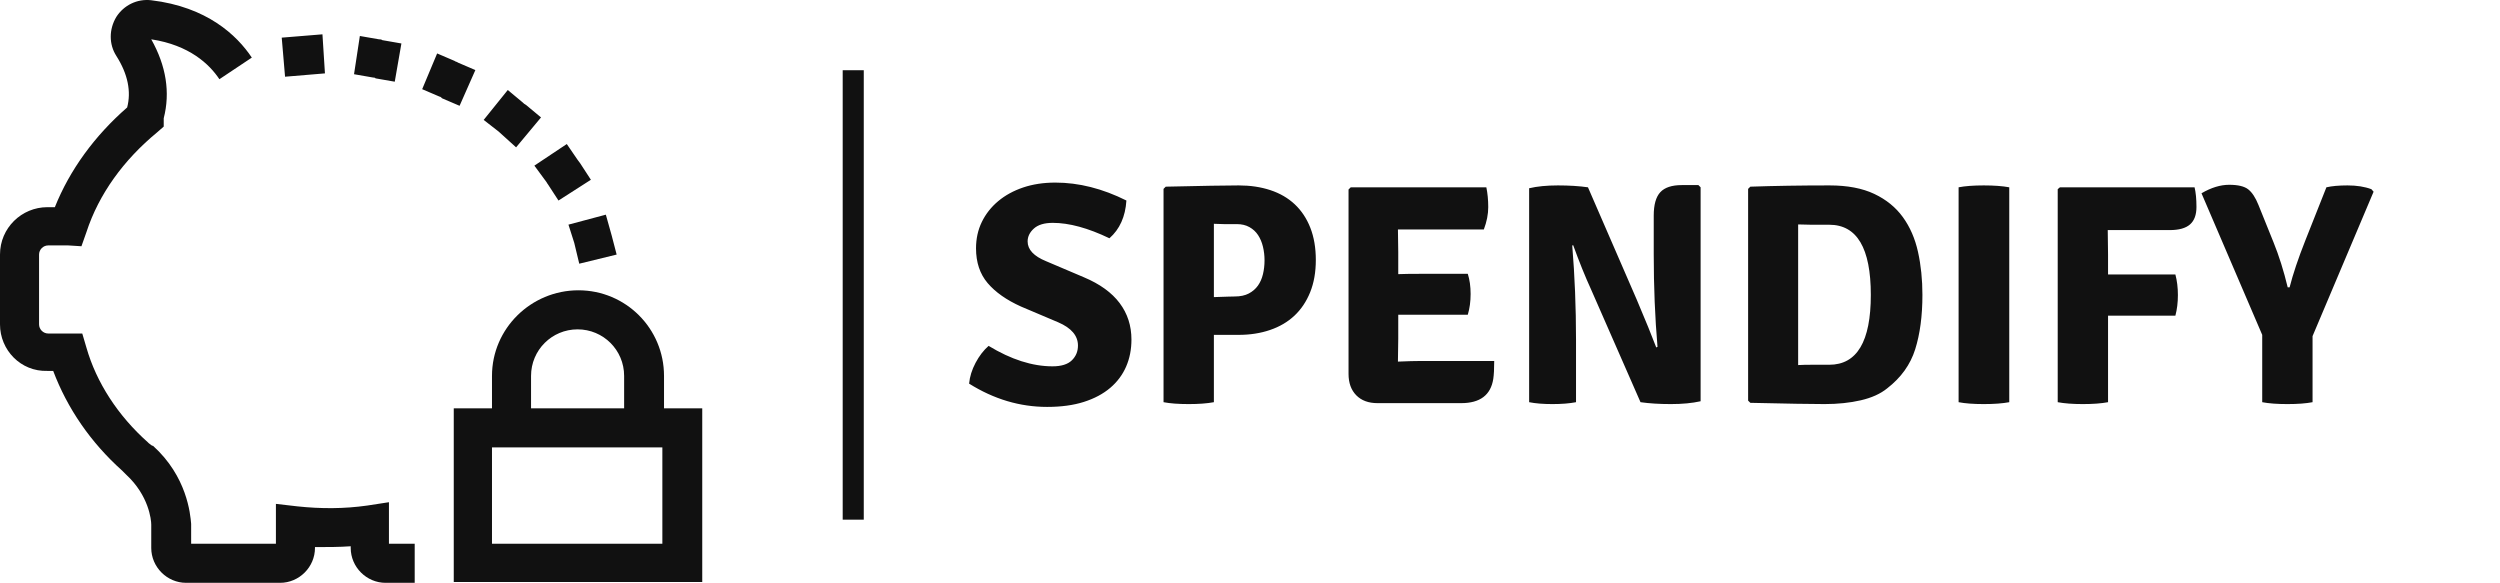 <svg width="356" height="83" viewBox="0 0 356 83" fill="none" xmlns="http://www.w3.org/2000/svg">
<g clip-path="url(#clip0_5_34)">
<path d="M70.059 53.527V58.142H64.615V82.876H100V58.142H94.556V53.527C94.556 46.782 89.112 41.338 82.367 41.338C75.621 41.338 70.059 46.782 70.059 53.527ZM94.438 77.432H70.059V63.705H94.32V77.432H94.438ZM88.876 53.527V58.142H75.621V53.527C75.621 49.858 78.58 46.9 82.249 46.9C85.917 46.9 88.876 49.858 88.876 53.527ZM0 46.19V36.249C0 32.462 3.077 29.503 6.746 29.503H7.811C9.941 24.178 13.491 19.326 18.107 15.302C18.698 13.054 18.225 10.569 16.568 7.965C15.503 6.308 15.503 4.178 16.568 2.403C17.633 0.746 19.527 -0.201 21.538 0.036C29.468 0.983 33.728 5.006 35.858 8.202L31.243 11.279C29.823 9.148 26.982 6.427 21.538 5.598C23.669 9.385 24.26 13.172 23.314 16.841V18.024L22.367 18.853C17.633 22.758 14.083 27.61 12.308 33.054L11.598 35.066L9.704 34.947H6.864C6.154 34.947 5.562 35.539 5.562 36.249V46.19C5.562 46.9 6.154 47.492 6.864 47.492H11.716L12.308 49.503C13.728 54.474 16.805 59.208 21.065 62.995L21.183 63.113C21.302 63.231 21.538 63.35 21.657 63.468H21.775C26.627 67.847 27.101 73.172 27.219 74.592V74.71V77.432H39.29V71.752L42.367 72.107C45.681 72.462 48.994 72.462 52.308 71.989L55.385 71.515V77.432H59.053V82.995H54.911C52.189 82.995 49.941 80.746 49.941 78.024V77.787C48.284 77.906 46.627 77.906 44.852 77.906V78.024C44.852 80.746 42.604 82.995 39.882 82.995H26.509C23.787 82.995 21.538 80.746 21.538 78.024V74.71C21.538 74.001 21.183 70.569 17.988 67.61C17.87 67.492 17.633 67.255 17.515 67.137L17.396 67.018C12.899 62.995 9.586 58.142 7.574 52.817H6.746C2.959 52.935 0 49.858 0 46.19ZM80.947 31.989L86.272 30.569L87.101 33.527L87.811 36.249L82.485 37.551L81.775 34.592L80.947 31.989ZM76.095 23.586L80.71 20.509L82.249 22.758C82.367 22.876 82.485 23.113 82.603 23.231L84.142 25.598L79.527 28.557L77.988 26.19C77.87 26.072 77.87 25.953 77.751 25.835L76.095 23.586ZM71.006 18.734L68.876 17.077L72.308 12.817L74.438 14.592C74.556 14.71 74.675 14.829 74.911 14.947L77.041 16.722L73.491 20.983L71.006 18.734ZM62.604 13.764L60.118 12.699L62.248 7.61L64.734 8.675C64.852 8.793 65.089 8.793 65.207 8.912L67.692 9.977L65.444 15.066L62.959 14.001C62.84 13.882 62.722 13.764 62.604 13.764ZM53.136 11.042L50.414 10.569L51.243 5.125L53.965 5.598C54.083 5.598 54.319 5.598 54.438 5.716L57.16 6.19L56.213 11.634L53.491 11.16C53.373 11.042 53.254 11.042 53.136 11.042ZM40.592 10.924L40.118 5.361L45.917 4.888L46.272 10.45L40.592 10.924Z" fill="#111111"/>
<path d="M123 10H120V74H123V10Z" fill="#111111"/>
<path d="M138 54.629C138.09 53.643 138.396 52.658 138.918 51.672C139.441 50.686 140.061 49.88 140.778 49.253C143.974 51.194 147.005 52.165 149.873 52.165C151.127 52.165 152.046 51.881 152.628 51.314C153.211 50.746 153.502 50.044 153.502 49.208C153.502 47.804 152.561 46.699 150.679 45.892L145.392 43.652C143.332 42.726 141.749 41.614 140.643 40.315C139.538 39.015 138.986 37.365 138.986 35.364C138.986 33.99 139.262 32.735 139.815 31.6C140.367 30.465 141.144 29.48 142.144 28.643C143.145 27.807 144.332 27.157 145.706 26.694C147.08 26.232 148.603 26 150.276 26C153.621 26 156.996 26.851 160.401 28.554C160.252 30.854 159.446 32.646 157.982 33.93C154.935 32.467 152.247 31.735 149.918 31.735C148.723 31.735 147.827 32.004 147.229 32.541C146.632 33.079 146.333 33.691 146.333 34.378C146.333 35.543 147.214 36.484 148.977 37.201L154.353 39.486C156.623 40.441 158.318 41.666 159.438 43.16C160.558 44.653 161.118 46.385 161.118 48.357C161.118 49.761 160.864 51.045 160.357 52.21C159.849 53.375 159.095 54.383 158.094 55.234C157.093 56.085 155.846 56.75 154.353 57.228C152.86 57.706 151.112 57.944 149.111 57.944C145.228 57.944 141.524 56.839 138 54.629V54.629ZM176.396 47.685H172.857V57.272C171.901 57.452 170.706 57.541 169.272 57.541C167.809 57.541 166.614 57.452 165.688 57.272V26.896L166.002 26.582C168.6 26.523 170.758 26.478 172.476 26.448C174.193 26.418 175.5 26.403 176.396 26.403C178.039 26.403 179.54 26.627 180.899 27.075C182.258 27.523 183.415 28.195 184.371 29.091C185.327 29.988 186.066 31.1 186.589 32.429C187.111 33.758 187.373 35.289 187.373 37.022C187.373 38.754 187.104 40.285 186.566 41.614C186.029 42.943 185.282 44.056 184.326 44.952C183.37 45.848 182.213 46.527 180.854 46.99C179.495 47.453 178.009 47.685 176.396 47.685V47.685ZM172.857 31.869V42.308C173.693 42.278 174.358 42.256 174.85 42.241C175.343 42.226 175.664 42.219 175.814 42.219C176.62 42.219 177.292 42.077 177.83 41.793C178.367 41.509 178.8 41.136 179.129 40.673C179.458 40.21 179.697 39.665 179.846 39.038C179.995 38.41 180.07 37.753 180.07 37.066C180.07 36.409 179.995 35.767 179.846 35.14C179.697 34.513 179.465 33.96 179.151 33.482C178.838 33.004 178.427 32.623 177.919 32.34C177.412 32.056 176.814 31.914 176.127 31.914H174.29C174.29 31.914 173.812 31.899 172.857 31.869V31.869ZM199.111 48.222L199.066 51.448V51.493C200.44 51.433 201.545 51.403 202.382 51.403H212.776C212.776 52.508 212.731 53.36 212.642 53.957C212.283 56.257 210.76 57.407 208.072 57.407H196.154C194.87 57.407 193.862 57.033 193.13 56.287C192.398 55.54 192.032 54.525 192.032 53.24V26.986L192.346 26.672H211.656C211.835 27.538 211.925 28.479 211.925 29.495C211.925 30.51 211.716 31.57 211.298 32.676H199.066L199.111 35.901V39.038C199.888 39.008 200.903 38.993 202.158 38.993H209.013C209.281 39.829 209.416 40.785 209.416 41.86C209.416 42.935 209.281 43.921 209.013 44.817H199.111V48.222V48.222ZM241.853 26.358L242.167 26.672V57.138C240.972 57.407 239.561 57.541 237.933 57.541C236.305 57.541 234.864 57.452 233.609 57.272L226.575 41.233C225.739 39.411 224.888 37.305 224.022 34.916L223.887 34.961C224.246 39.321 224.425 43.787 224.425 48.357V57.272C223.499 57.452 222.379 57.541 221.065 57.541C219.75 57.541 218.645 57.452 217.749 57.272V26.806C218.884 26.538 220.251 26.403 221.849 26.403C223.447 26.403 224.873 26.493 226.127 26.672L233.072 42.667C234.326 45.624 235.252 47.894 235.849 49.477L236.029 49.387C235.67 45.235 235.491 40.83 235.491 36.17V30.704C235.491 29.151 235.805 28.038 236.432 27.366C237.059 26.694 238.075 26.358 239.479 26.358H241.853V26.358ZM268.735 55.301C267.779 56.078 266.525 56.645 264.971 57.004C263.418 57.362 261.701 57.541 259.819 57.541C258.893 57.541 257.556 57.526 255.809 57.496C254.062 57.467 251.874 57.422 249.246 57.362L248.932 57.048V26.896L249.246 26.582C250.978 26.523 252.777 26.478 254.644 26.448C256.511 26.418 258.475 26.403 260.536 26.403C263.075 26.403 265.195 26.806 266.898 27.613C268.6 28.419 269.959 29.524 270.975 30.928C271.99 32.332 272.707 33.982 273.125 35.879C273.544 37.776 273.753 39.814 273.753 41.995C273.753 44.981 273.409 47.565 272.722 49.745C272.035 51.926 270.706 53.778 268.735 55.301V55.301ZM260.491 51.941C264.434 51.941 266.405 48.626 266.405 41.995C266.405 35.334 264.434 32.004 260.491 32.004H257.96C257.96 32.004 257.325 31.989 256.056 31.959V51.986C256.593 51.956 257.228 51.941 257.96 51.941H260.491ZM278.905 57.272V26.672C279.831 26.493 281.026 26.403 282.489 26.403C283.953 26.403 285.163 26.493 286.118 26.672V57.272C285.163 57.452 283.953 57.541 282.489 57.541C281.026 57.541 279.831 57.452 278.905 57.272V57.272ZM300.142 32.765L300.186 36.26V39.082H309.774C310.013 39.978 310.133 40.957 310.133 42.017C310.133 43.077 310.013 44.056 309.774 44.952H300.186V57.272C299.231 57.452 298.036 57.541 296.602 57.541C295.168 57.541 293.974 57.452 293.018 57.272V26.941L293.332 26.672H312.507C312.686 27.419 312.776 28.352 312.776 29.472C312.776 30.592 312.47 31.421 311.858 31.959C311.245 32.496 310.282 32.765 308.968 32.765H300.142V32.765ZM328.278 34.244L331.28 26.672C332.056 26.493 333.057 26.403 334.281 26.403C335.596 26.403 336.731 26.582 337.686 26.941L338 27.299L329.308 47.864V57.272C328.382 57.452 327.188 57.541 325.724 57.541C324.26 57.541 323.066 57.452 322.14 57.272V47.685L313.493 27.523C314.867 26.717 316.181 26.314 317.436 26.314C318.69 26.314 319.594 26.53 320.146 26.963C320.699 27.396 321.184 28.136 321.602 29.181L323.753 34.513C324.529 36.424 325.201 38.56 325.769 40.919H326.038C326.516 39.038 327.262 36.812 328.278 34.244V34.244Z" fill="#111111"/>
</g>
<defs>
<clipPath id="clip0_5_34">
<rect width="356" height="82.995" fill="white"/>
</clipPath>
</defs>
</svg>
